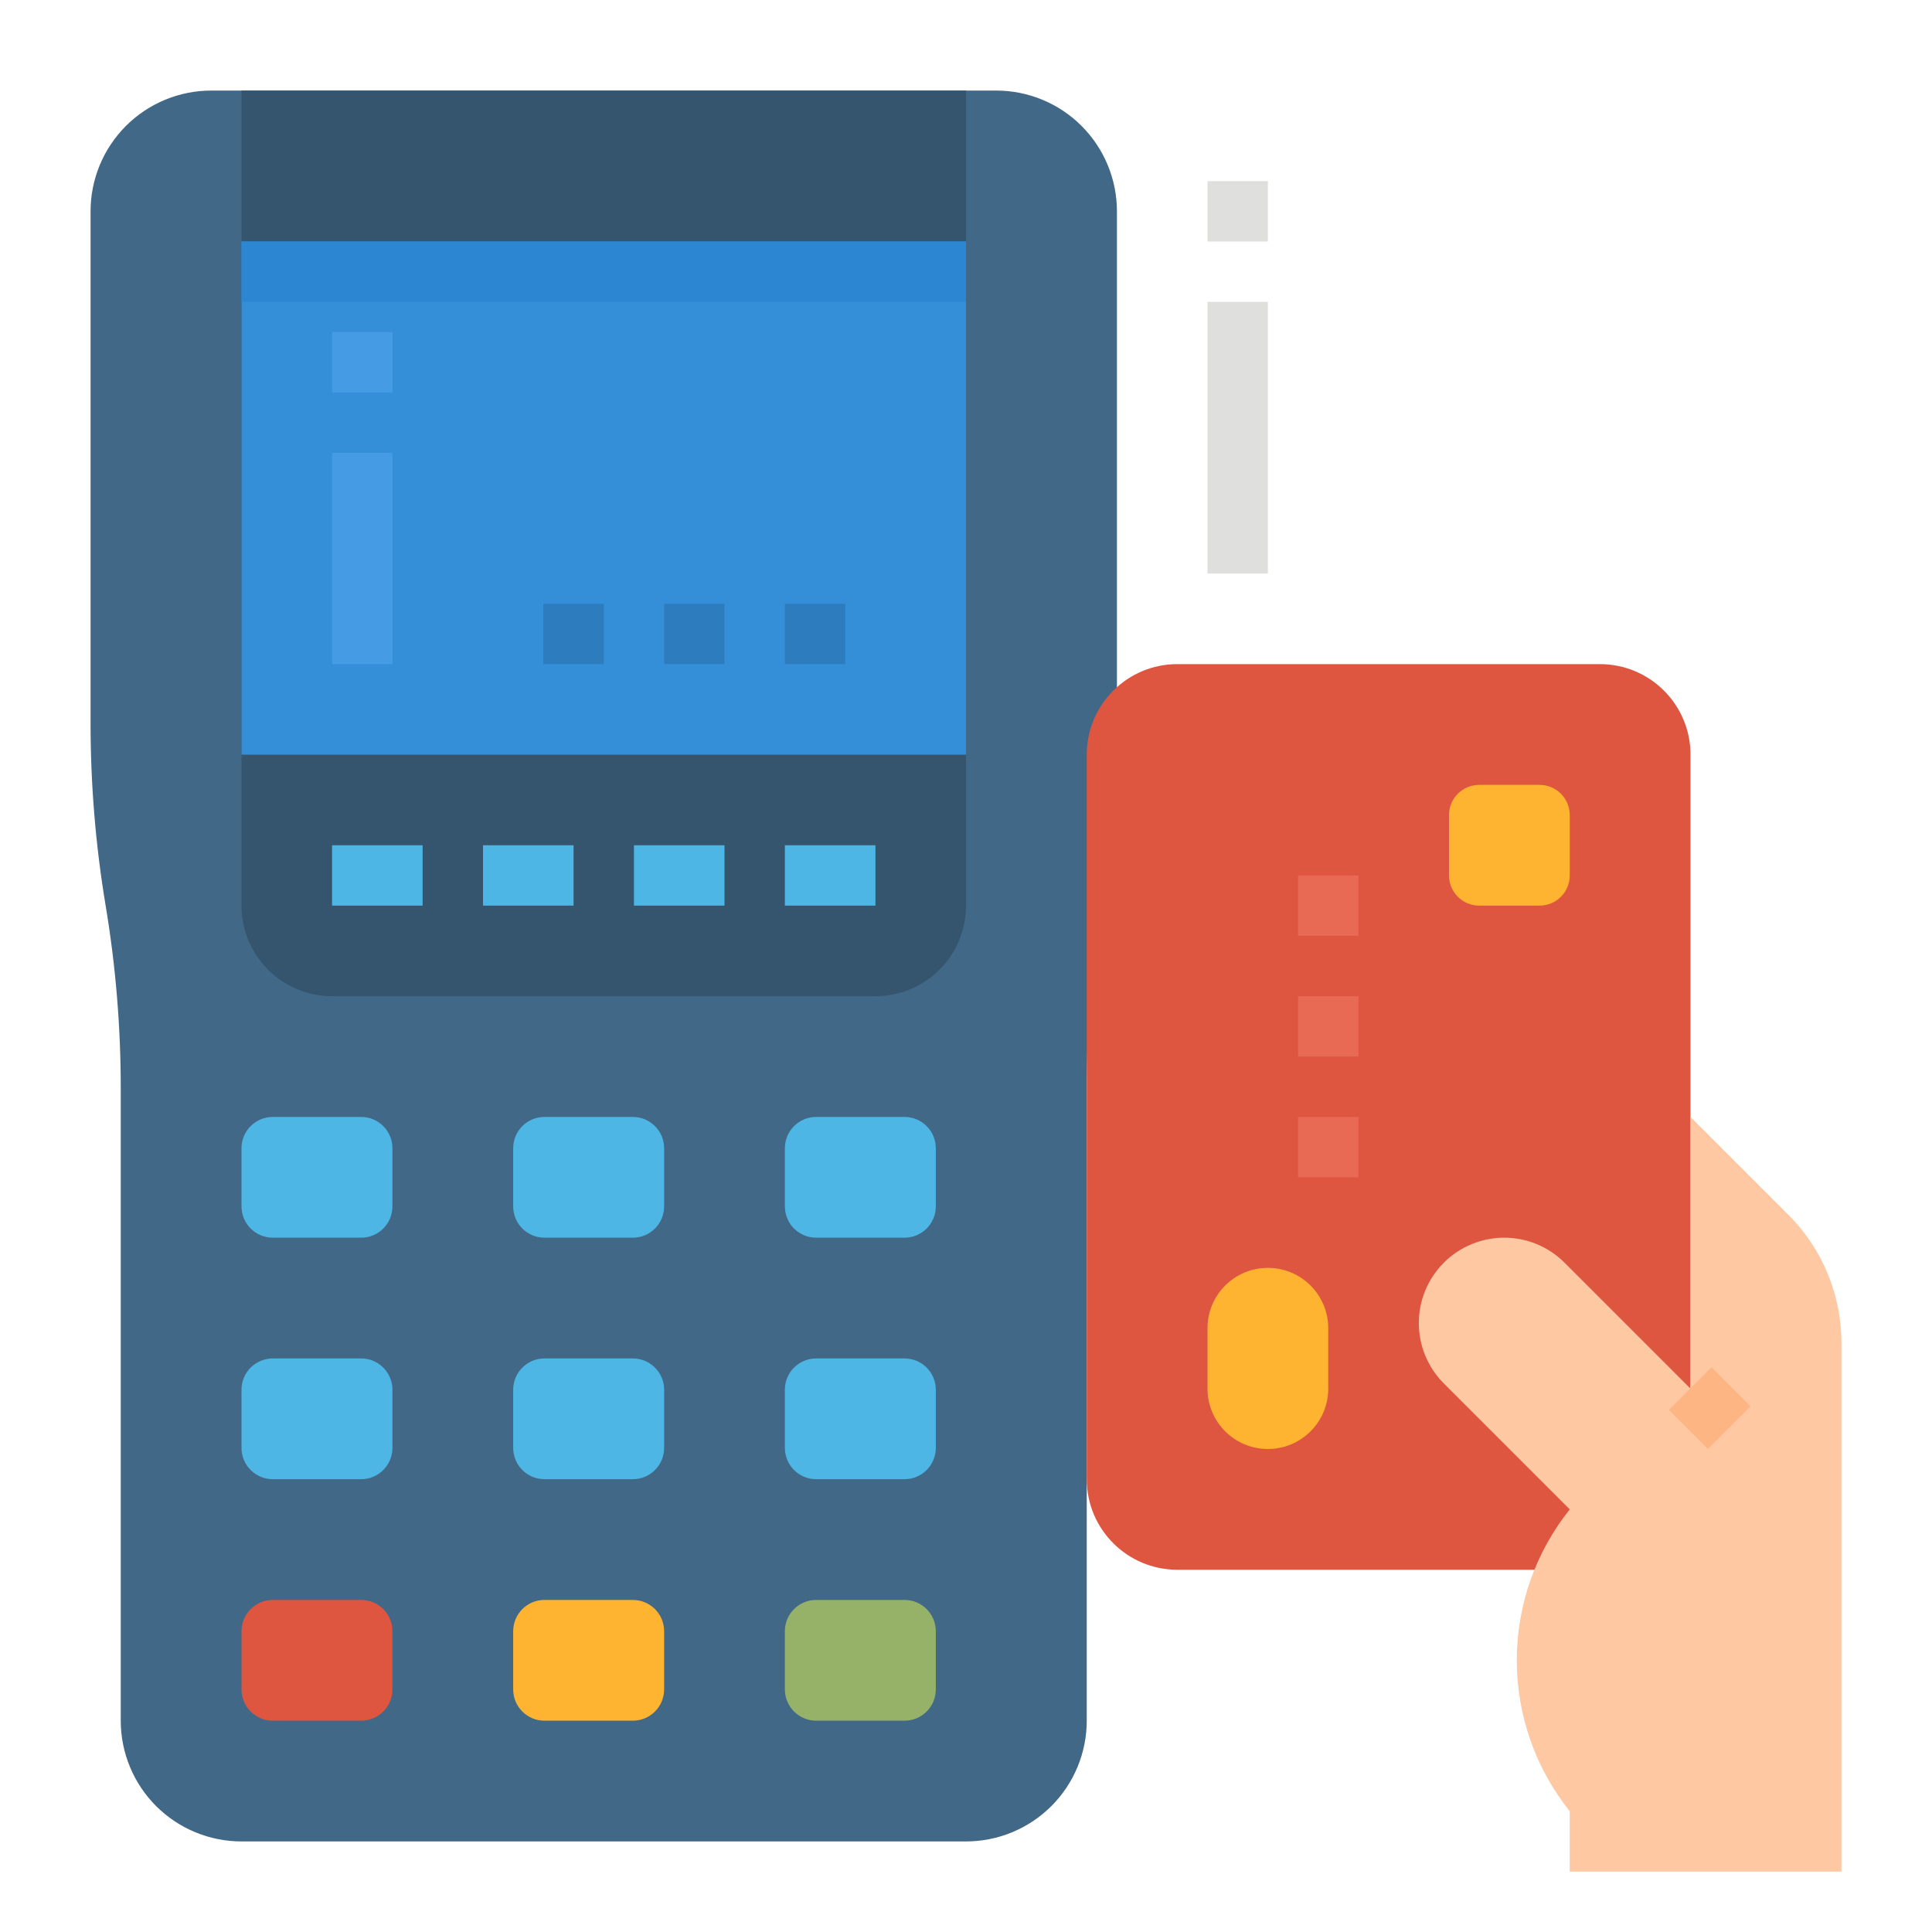 <svg width="56" height="56" viewBox="0 0 56 56" fill="none" xmlns="http://www.w3.org/2000/svg">
<path d="M28 53.375H7C6.072 53.375 5.181 53.006 4.525 52.35C3.869 51.694 3.5 50.803 3.5 49.875V31.536C3.5 29.765 3.354 27.997 3.062 26.25C2.771 24.503 2.625 22.735 2.625 20.964V6.125C2.625 5.197 2.994 4.306 3.65 3.65C4.306 2.994 5.197 2.625 6.125 2.625H28.875C29.803 2.625 30.694 2.994 31.35 3.65C32.006 4.306 32.375 5.197 32.375 6.125V20.964C32.375 22.735 32.229 24.503 31.938 26.25C31.646 27.997 31.5 29.765 31.5 31.536V49.875C31.5 50.803 31.131 51.694 30.475 52.35C29.819 53.006 28.928 53.375 28 53.375Z" fill="#426887"/>
<path d="M10.468 46.375H7.907C7.406 46.375 7 46.781 7 47.282V48.968C7 49.469 7.406 49.875 7.907 49.875H10.468C10.969 49.875 11.375 49.469 11.375 48.968V47.282C11.375 46.781 10.969 46.375 10.468 46.375Z" fill="#DE5540"/>
<path d="M18.343 46.375H15.782C15.281 46.375 14.875 46.781 14.875 47.282V48.968C14.875 49.469 15.281 49.875 15.782 49.875H18.343C18.844 49.875 19.25 49.469 19.25 48.968V47.282C19.25 46.781 18.844 46.375 18.343 46.375Z" fill="#FFB431"/>
<path d="M26.218 46.375H23.657C23.156 46.375 22.75 46.781 22.75 47.282V48.968C22.75 49.469 23.156 49.875 23.657 49.875H26.218C26.719 49.875 27.125 49.469 27.125 48.968V47.282C27.125 46.781 26.719 46.375 26.218 46.375Z" fill="#96B268"/>
<path d="M10.468 39.375H7.907C7.406 39.375 7 39.781 7 40.282V41.968C7 42.469 7.406 42.875 7.907 42.875H10.468C10.969 42.875 11.375 42.469 11.375 41.968V40.282C11.375 39.781 10.969 39.375 10.468 39.375Z" fill="#4DB6E4"/>
<path d="M18.343 39.375H15.782C15.281 39.375 14.875 39.781 14.875 40.282V41.968C14.875 42.469 15.281 42.875 15.782 42.875H18.343C18.844 42.875 19.25 42.469 19.25 41.968V40.282C19.25 39.781 18.844 39.375 18.343 39.375Z" fill="#4DB6E4"/>
<path d="M26.218 39.375H23.657C23.156 39.375 22.75 39.781 22.75 40.282V41.968C22.75 42.469 23.156 42.875 23.657 42.875H26.218C26.719 42.875 27.125 42.469 27.125 41.968V40.282C27.125 39.781 26.719 39.375 26.218 39.375Z" fill="#4DB6E4"/>
<path d="M10.468 32.375H7.907C7.406 32.375 7 32.781 7 33.282V34.968C7 35.469 7.406 35.875 7.907 35.875H10.468C10.969 35.875 11.375 35.469 11.375 34.968V33.282C11.375 32.781 10.969 32.375 10.468 32.375Z" fill="#4DB6E4"/>
<path d="M18.343 32.375H15.782C15.281 32.375 14.875 32.781 14.875 33.282V34.968C14.875 35.469 15.281 35.875 15.782 35.875H18.343C18.844 35.875 19.25 35.469 19.25 34.968V33.282C19.25 32.781 18.844 32.375 18.343 32.375Z" fill="#4DB6E4"/>
<path d="M26.218 32.375H23.657C23.156 32.375 22.75 32.781 22.75 33.282V34.968C22.75 35.469 23.156 35.875 23.657 35.875H26.218C26.719 35.875 27.125 35.469 27.125 34.968V33.282C27.125 32.781 26.719 32.375 26.218 32.375Z" fill="#4DB6E4"/>
<path d="M7 2.625H28V26.25C28 26.946 27.723 27.614 27.231 28.106C26.739 28.598 26.071 28.875 25.375 28.875H9.625C8.929 28.875 8.261 28.598 7.769 28.106C7.277 27.614 7 26.946 7 26.25V2.625Z" fill="#35546D"/>
<path d="M9.625 24.5H12.25V26.25H9.625V24.5Z" fill="#4DB6E4"/>
<path d="M14 24.5H16.625V26.25H14V24.5Z" fill="#4DB6E4"/>
<path d="M18.375 24.5H21V26.25H18.375V24.5Z" fill="#4DB6E4"/>
<path d="M22.75 24.5H25.375V26.25H22.75V24.5Z" fill="#4DB6E4"/>
<path d="M7 7H28V21.875H7V7Z" fill="#348ED8"/>
<path d="M7 7H28V8.75H7V7Z" fill="#2C86D1"/>
<path d="M22.75 17.5H24.5V19.25H22.75V17.5Z" fill="#2D7DBE"/>
<path d="M19.25 17.5H21V19.25H19.25V17.5Z" fill="#2D7DBE"/>
<path d="M15.75 17.5H17.5V19.25H15.75V17.5Z" fill="#2D7DBE"/>
<path d="M9.625 9.625H11.375V11.375H9.625V9.625Z" fill="#459CE5"/>
<path d="M9.625 13.125H11.375V19.25H9.625V13.125Z" fill="#459CE5"/>
<path d="M46.375 19.25H34.125C32.675 19.25 31.5 20.425 31.5 21.875V42.875C31.5 44.325 32.675 45.5 34.125 45.5H46.375C47.825 45.5 49 44.325 49 42.875V21.875C49 20.425 47.825 19.25 46.375 19.25Z" fill="#DE5540"/>
<path d="M44.625 22.75H42.875C42.392 22.75 42 23.142 42 23.625V25.375C42 25.858 42.392 26.25 42.875 26.25H44.625C45.108 26.25 45.5 25.858 45.5 25.375V23.625C45.5 23.142 45.108 22.75 44.625 22.75Z" fill="#FFB431"/>
<path d="M38.5 38.5C38.5 37.533 37.717 36.75 36.75 36.75C35.783 36.75 35 37.533 35 38.5V40.25C35 41.217 35.783 42 36.75 42C37.717 42 38.5 41.217 38.5 40.25V38.5Z" fill="#FFB431"/>
<path d="M51.837 35.212L49 32.375V40.25L45.35 36.6C45.12 36.37 44.847 36.188 44.547 36.063C44.247 35.939 43.925 35.875 43.6 35.875C42.944 35.875 42.314 36.136 41.85 36.6C41.386 37.064 41.125 37.694 41.125 38.35C41.125 38.675 41.189 38.997 41.313 39.297C41.438 39.597 41.62 39.87 41.85 40.1L45.5 43.75C44.507 44.992 43.965 46.535 43.965 48.125C43.965 49.715 44.507 51.258 45.5 52.5V54.25H53.375V38.925C53.375 37.532 52.822 36.197 51.837 35.212Z" fill="#FDC8A2"/>
<path d="M48.372 40.868L49.609 39.631L50.74 40.762L49.503 41.999L48.372 40.868Z" fill="#FDB683"/>
<path d="M37.625 25.375H39.375V27.125H37.625V25.375Z" fill="#E86954"/>
<path d="M37.625 28.875H39.375V30.625H37.625V28.875Z" fill="#E86954"/>
<path d="M37.625 32.375H39.375V34.125H37.625V32.375Z" fill="#E86954"/>
<path d="M35 5.25H36.75V7H35V5.25Z" fill="#DFDFDD"/>
<path d="M35 8.75H36.75V16.625H35V8.75Z" fill="#DFDFDD"/>
</svg>
